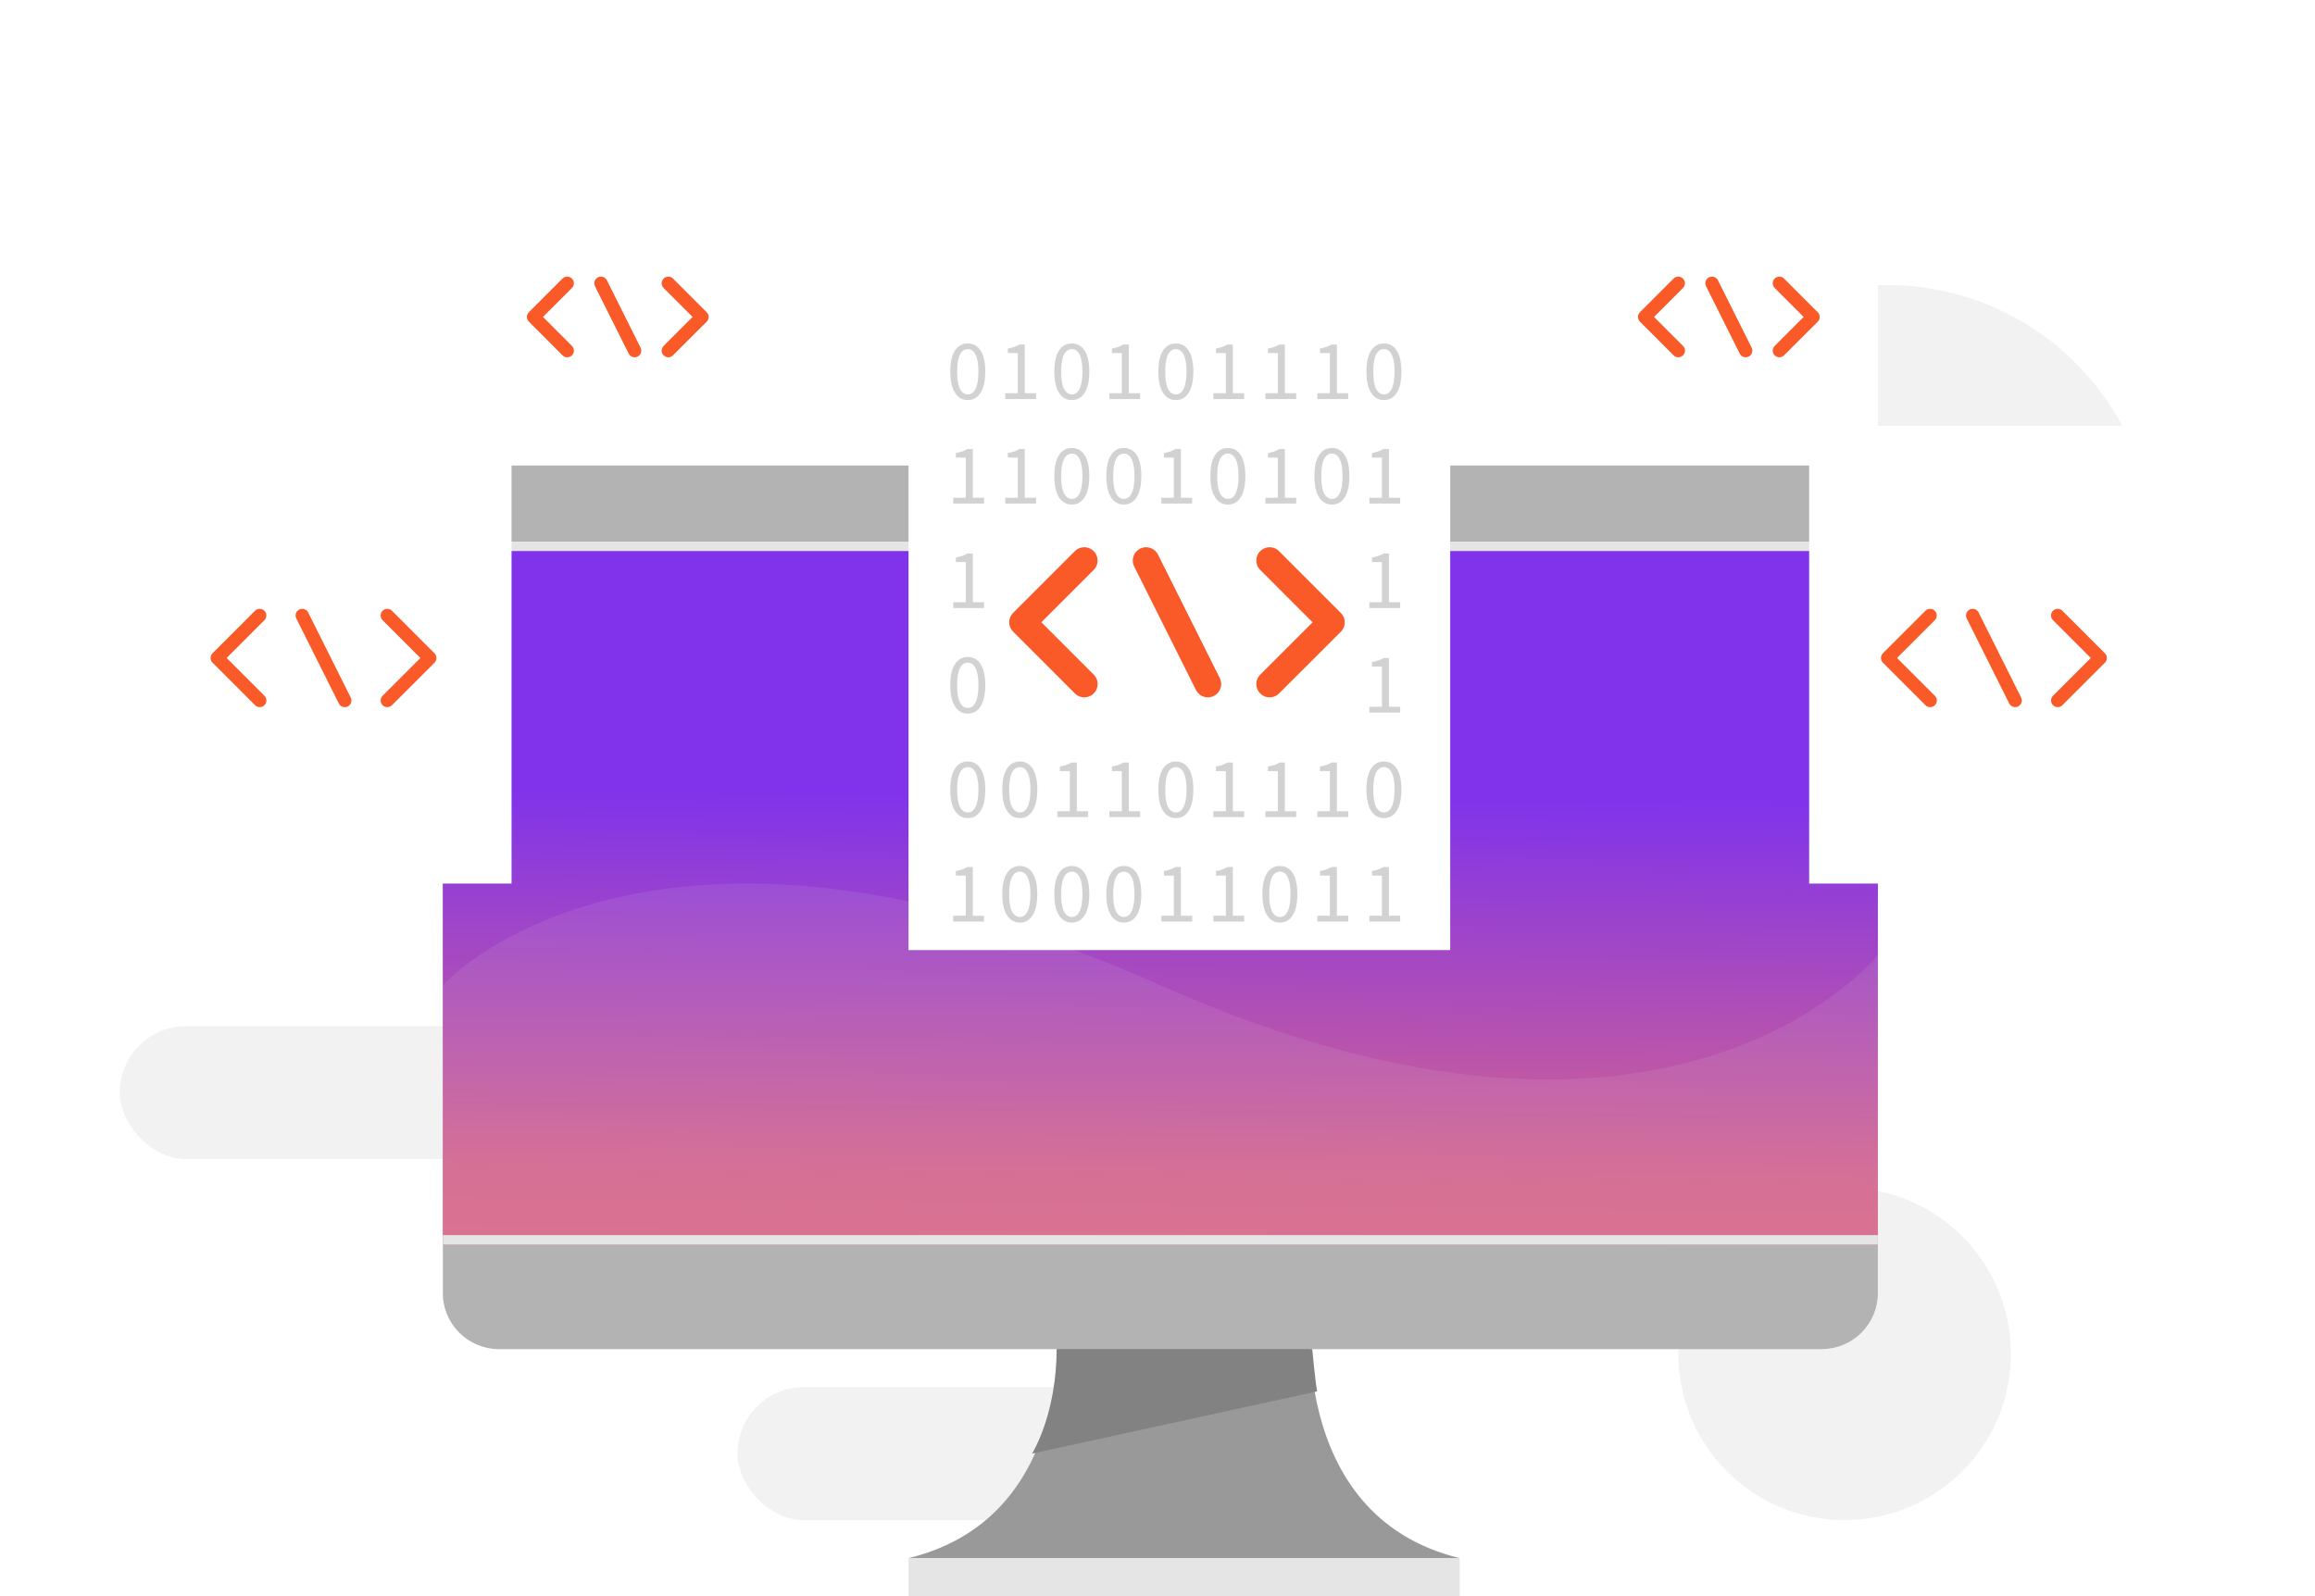 <svg width="174" height="120" viewBox="0 0 174 120" fill="none" xmlns="http://www.w3.org/2000/svg">
<path fill-rule="evenodd" clip-rule="evenodd" d="M141.857 61.428C130.811 61.428 121.857 52.474 121.857 41.429C121.857 30.383 130.811 21.429 141.857 21.429C147.161 21.429 152.248 23.536 155.999 27.286C159.75 31.037 161.857 36.124 161.857 41.429C161.857 52.474 152.903 61.428 141.857 61.428Z" fill="#F2F2F2"/>
<path fill-rule="evenodd" clip-rule="evenodd" d="M143.428 113.333C138.757 115.269 133.38 114.2 129.805 110.625C126.23 107.05 125.16 101.674 127.094 97.002C129.029 92.331 133.587 89.286 138.643 89.286C145.545 89.286 151.141 94.881 151.143 101.783C151.144 106.839 148.099 111.398 143.428 113.333Z" fill="#F2F2F2"/>
<rect x="55.428" y="104.286" width="42.143" height="10" rx="5" fill="#F2F2F2"/>
<rect x="9" y="77.143" width="42.143" height="10" rx="5" fill="#F2F2F2"/>
<g filter="url(#filter0_d)">
<rect x="35.428" y="10" width="22.204" height="27.268" fill="white"/>
</g>
<path d="M42.632 21.297L40.103 23.827L42.635 26.361" stroke="#FA5A28" stroke-linecap="round" stroke-linejoin="round"/>
<path d="M50.231 26.361L52.763 23.83L50.231 21.297" stroke="#FA5A28" stroke-linecap="round" stroke-linejoin="round"/>
<path d="M45.167 21.297L47.699 26.361" stroke="#FA5A28" stroke-linecap="round" stroke-linejoin="round"/>
<g filter="url(#filter1_d)">
<rect x="118.939" y="10" width="22.204" height="27.268" fill="white"/>
</g>
<path d="M126.142 21.297L123.613 23.827L126.145 26.361" stroke="#FA5A28" stroke-linecap="round" stroke-linejoin="round"/>
<path d="M133.741 26.361L136.273 23.83L133.741 21.297" stroke="#FA5A28" stroke-linecap="round" stroke-linejoin="round"/>
<path d="M128.677 21.297L131.209 26.361" stroke="#FA5A28" stroke-linecap="round" stroke-linejoin="round"/>
<path fill-rule="evenodd" clip-rule="evenodd" d="M79.441 97.857C79.441 97.857 81.521 113.931 68.286 117.143H109.714C96.478 113.926 98.558 97.857 98.558 97.857H79.441Z" fill="#999999"/>
<rect x="68.286" y="117.143" width="41.428" height="2.857" fill="#E5E5E5"/>
<path fill-rule="evenodd" clip-rule="evenodd" d="M139.934 100.168C139.15 100.964 138.079 101.418 136.959 101.428H37.469C35.136 101.405 33.264 99.505 33.286 97.184V39.242C33.265 36.922 35.137 35.024 37.469 35H136.959C138.079 35.011 139.15 35.464 139.934 36.26C140.719 37.056 141.153 38.13 141.142 39.244V97.184C141.153 98.299 140.719 99.372 139.934 100.168Z" fill="#B3B3B3"/>
<rect x="33.286" y="40.714" width="107.857" height="52.857" fill="url(#paint0_linear)"/>
<g style="mix-blend-mode:multiply">
<rect x="33.286" y="40.714" width="107.857" height="0.714" fill="#E5E5E5"/>
</g>
<path fill-rule="evenodd" clip-rule="evenodd" d="M98.632 101.428C98.632 101.428 98.866 103.954 99 104.607L77.571 109.286C77.571 109.286 79.416 106.364 79.416 101.428H98.632Z" fill="#828282"/>
<g style="mix-blend-mode:screen" opacity="0.1">
<path fill-rule="evenodd" clip-rule="evenodd" d="M141.143 71.788C141.143 71.788 125.787 91.262 87.214 74.07C48.641 56.877 33.286 74.07 33.286 74.07V93.571H141.143V71.788Z" fill="#E5E5E5"/>
</g>
<g style="mix-blend-mode:multiply">
<rect x="33.286" y="92.857" width="107.857" height="0.714" fill="#E5E5E5"/>
</g>
<g filter="url(#filter2_d)">
<rect x="135.979" y="32.017" width="28.02" height="34.411" fill="white"/>
</g>
<path d="M145.07 46.273L141.878 49.467L145.074 52.664" stroke="#FA5A28" stroke-linecap="round" stroke-linejoin="round"/>
<path d="M154.66 52.664L157.855 49.471L154.66 46.273" stroke="#FA5A28" stroke-linecap="round" stroke-linejoin="round"/>
<path d="M148.269 46.273L151.464 52.664" stroke="#FA5A28" stroke-linecap="round" stroke-linejoin="round"/>
<g filter="url(#filter3_d)">
<rect x="10.429" y="32.017" width="28.02" height="34.411" fill="white"/>
</g>
<path d="M19.519 46.273L16.328 49.467L19.523 52.664" stroke="#FA5A28" stroke-linecap="round" stroke-linejoin="round"/>
<path d="M29.109 52.664L32.304 49.471L29.109 46.273" stroke="#FA5A28" stroke-linecap="round" stroke-linejoin="round"/>
<path d="M22.718 46.273L25.913 52.664" stroke="#FA5A28" stroke-linecap="round" stroke-linejoin="round"/>
<g filter="url(#filter4_d)">
<rect x="68.286" y="21.429" width="40.714" height="50" fill="white"/>
</g>
<path fill-rule="evenodd" clip-rule="evenodd" d="M71.773 29.524C71.541 29.156 71.425 28.627 71.425 27.936C71.425 27.247 71.541 26.721 71.773 26.361C72.004 26.002 72.328 25.822 72.743 25.822C73.155 25.822 73.476 26.002 73.708 26.361C73.939 26.721 74.055 27.247 74.055 27.936C74.055 28.627 73.939 29.156 73.708 29.524C73.476 29.893 73.155 30.077 72.743 30.077C72.328 30.077 72.004 29.893 71.773 29.524ZM73.065 29.556C73.163 29.488 73.247 29.385 73.316 29.248C73.388 29.107 73.444 28.929 73.483 28.714C73.521 28.496 73.54 28.236 73.54 27.936C73.54 27.637 73.521 27.379 73.483 27.165C73.444 26.951 73.388 26.777 73.316 26.644C73.247 26.507 73.163 26.407 73.065 26.342C72.971 26.278 72.863 26.246 72.743 26.246C72.623 26.246 72.514 26.278 72.415 26.342C72.317 26.407 72.231 26.507 72.158 26.644C72.09 26.777 72.036 26.951 71.998 27.165C71.959 27.379 71.94 27.637 71.94 27.936C71.94 28.537 72.013 28.974 72.158 29.248C72.308 29.518 72.503 29.653 72.743 29.653C72.863 29.653 72.971 29.621 73.065 29.556ZM75.56 29.563H76.499V26.541H75.753V26.201C75.942 26.166 76.105 26.126 76.242 26.079C76.383 26.027 76.51 25.967 76.621 25.899H77.026V29.563H77.874V30H75.56V29.563ZM79.592 29.524C79.361 29.156 79.245 28.627 79.245 27.936C79.245 27.247 79.361 26.721 79.592 26.361C79.824 26.002 80.147 25.822 80.563 25.822C80.974 25.822 81.296 26.002 81.527 26.361C81.759 26.721 81.874 27.247 81.874 27.936C81.874 28.627 81.759 29.156 81.527 29.524C81.296 29.893 80.974 30.077 80.563 30.077C80.147 30.077 79.824 29.893 79.592 29.524ZM80.884 29.556C80.983 29.488 81.066 29.385 81.135 29.248C81.208 29.107 81.264 28.929 81.302 28.714C81.341 28.496 81.36 28.236 81.36 27.936C81.36 27.637 81.341 27.379 81.302 27.165C81.264 26.951 81.208 26.777 81.135 26.644C81.066 26.507 80.983 26.407 80.884 26.342C80.79 26.278 80.683 26.246 80.563 26.246C80.443 26.246 80.334 26.278 80.235 26.342C80.136 26.407 80.051 26.507 79.978 26.644C79.909 26.777 79.856 26.951 79.817 27.165C79.779 27.379 79.759 27.637 79.759 27.936C79.759 28.537 79.832 28.974 79.978 29.248C80.128 29.518 80.323 29.653 80.563 29.653C80.683 29.653 80.79 29.621 80.884 29.556ZM83.38 29.563H84.318V26.541H83.573V26.201C83.761 26.166 83.924 26.126 84.061 26.079C84.203 26.027 84.329 25.967 84.44 25.899H84.845V29.563H85.694V30H83.38V29.563ZM87.412 29.524C87.18 29.156 87.064 28.627 87.064 27.936C87.064 27.247 87.18 26.721 87.412 26.361C87.643 26.002 87.967 25.822 88.382 25.822C88.794 25.822 89.115 26.002 89.347 26.361C89.578 26.721 89.694 27.247 89.694 27.936C89.694 28.627 89.578 29.156 89.347 29.524C89.115 29.893 88.794 30.077 88.382 30.077C87.967 30.077 87.643 29.893 87.412 29.524ZM88.704 29.556C88.802 29.488 88.886 29.385 88.954 29.248C89.027 29.107 89.083 28.929 89.122 28.714C89.16 28.496 89.179 28.236 89.179 27.936C89.179 27.637 89.16 27.379 89.122 27.165C89.083 26.951 89.027 26.777 88.954 26.644C88.886 26.507 88.802 26.407 88.704 26.342C88.609 26.278 88.502 26.246 88.382 26.246C88.262 26.246 88.153 26.278 88.054 26.342C87.956 26.407 87.87 26.507 87.797 26.644C87.729 26.777 87.675 26.951 87.637 27.165C87.598 27.379 87.579 27.637 87.579 27.936C87.579 28.537 87.652 28.974 87.797 29.248C87.947 29.518 88.142 29.653 88.382 29.653C88.502 29.653 88.609 29.621 88.704 29.556ZM91.199 29.563H92.138V26.541H91.392V26.201C91.581 26.166 91.743 26.126 91.881 26.079C92.022 26.027 92.148 25.967 92.26 25.899H92.665V29.563H93.513V30H91.199V29.563ZM95.109 29.563H96.047V26.541H95.302V26.201C95.49 26.166 95.653 26.126 95.79 26.079C95.932 26.027 96.058 25.967 96.17 25.899H96.575V29.563H97.423V30H95.109V29.563ZM99.019 29.563H99.957V26.541H99.212V26.201C99.4 26.166 99.563 26.126 99.7 26.079C99.841 26.027 99.968 25.967 100.079 25.899H100.484V29.563H101.333V30H99.019V29.563ZM103.051 29.524C102.819 29.156 102.703 28.627 102.703 27.936C102.703 27.247 102.819 26.721 103.051 26.361C103.282 26.002 103.606 25.822 104.021 25.822C104.433 25.822 104.754 26.002 104.986 26.361C105.217 26.721 105.333 27.247 105.333 27.936C105.333 28.627 105.217 29.156 104.986 29.524C104.754 29.893 104.433 30.077 104.021 30.077C103.606 30.077 103.282 29.893 103.051 29.524ZM104.343 29.556C104.441 29.488 104.525 29.385 104.593 29.248C104.666 29.107 104.722 28.929 104.761 28.714C104.799 28.496 104.818 28.236 104.818 27.936C104.818 27.637 104.799 27.379 104.761 27.165C104.722 26.951 104.666 26.777 104.593 26.644C104.525 26.507 104.441 26.407 104.343 26.342C104.248 26.278 104.141 26.246 104.021 26.246C103.901 26.246 103.792 26.278 103.693 26.342C103.595 26.407 103.509 26.507 103.436 26.644C103.368 26.777 103.314 26.951 103.276 27.165C103.237 27.379 103.218 27.637 103.218 27.936C103.218 28.537 103.291 28.974 103.436 29.248C103.586 29.518 103.781 29.653 104.021 29.653C104.141 29.653 104.248 29.621 104.343 29.556ZM71.65 37.42H72.589V34.399H71.843V34.058C72.032 34.024 72.195 33.983 72.332 33.936C72.473 33.884 72.6 33.824 72.711 33.756H73.116V37.42H73.965V37.857H71.65V37.42ZM75.56 37.42H76.499V34.399H75.753V34.058C75.942 34.024 76.105 33.983 76.242 33.936C76.383 33.884 76.51 33.824 76.621 33.756H77.026V37.42H77.874V37.857H75.56V37.42ZM79.592 37.382C79.361 37.013 79.245 36.484 79.245 35.794C79.245 35.104 79.361 34.579 79.592 34.219C79.824 33.859 80.147 33.679 80.563 33.679C80.974 33.679 81.296 33.859 81.527 34.219C81.759 34.579 81.874 35.104 81.874 35.794C81.874 36.484 81.759 37.013 81.527 37.382C81.296 37.75 80.974 37.934 80.563 37.934C80.147 37.934 79.824 37.75 79.592 37.382ZM80.884 37.414C80.983 37.345 81.066 37.242 81.135 37.105C81.208 36.964 81.264 36.786 81.302 36.572C81.341 36.353 81.36 36.094 81.36 35.794C81.36 35.494 81.341 35.236 81.302 35.022C81.264 34.808 81.208 34.634 81.135 34.502C81.066 34.364 80.983 34.264 80.884 34.199C80.79 34.135 80.683 34.103 80.563 34.103C80.443 34.103 80.334 34.135 80.235 34.199C80.136 34.264 80.051 34.364 79.978 34.502C79.909 34.634 79.856 34.808 79.817 35.022C79.779 35.236 79.759 35.494 79.759 35.794C79.759 36.394 79.832 36.831 79.978 37.105C80.128 37.375 80.323 37.51 80.563 37.51C80.683 37.51 80.79 37.478 80.884 37.414ZM83.502 37.382C83.27 37.013 83.155 36.484 83.155 35.794C83.155 35.104 83.27 34.579 83.502 34.219C83.733 33.859 84.057 33.679 84.473 33.679C84.884 33.679 85.205 33.859 85.437 34.219C85.668 34.579 85.784 35.104 85.784 35.794C85.784 36.484 85.668 37.013 85.437 37.382C85.205 37.75 84.884 37.934 84.473 37.934C84.057 37.934 83.733 37.75 83.502 37.382ZM84.794 37.414C84.893 37.345 84.976 37.242 85.045 37.105C85.118 36.964 85.173 36.786 85.212 36.572C85.25 36.353 85.27 36.094 85.27 35.794C85.27 35.494 85.25 35.236 85.212 35.022C85.173 34.808 85.118 34.634 85.045 34.502C84.976 34.364 84.893 34.264 84.794 34.199C84.7 34.135 84.593 34.103 84.473 34.103C84.353 34.103 84.243 34.135 84.145 34.199C84.046 34.264 83.96 34.364 83.888 34.502C83.819 34.634 83.765 34.808 83.727 35.022C83.688 35.236 83.669 35.494 83.669 35.794C83.669 36.394 83.742 36.831 83.888 37.105C84.038 37.375 84.233 37.51 84.473 37.51C84.593 37.51 84.7 37.478 84.794 37.414ZM87.289 37.42H88.228V34.399H87.482V34.058C87.671 34.024 87.834 33.983 87.971 33.936C88.112 33.884 88.239 33.824 88.35 33.756H88.755V37.42H89.604V37.857H87.289V37.42ZM91.321 37.382C91.09 37.013 90.974 36.484 90.974 35.794C90.974 35.104 91.09 34.579 91.321 34.219C91.553 33.859 91.876 33.679 92.292 33.679C92.704 33.679 93.025 33.859 93.256 34.219C93.488 34.579 93.603 35.104 93.603 35.794C93.603 36.484 93.488 37.013 93.256 37.382C93.025 37.75 92.704 37.934 92.292 37.934C91.876 37.934 91.553 37.75 91.321 37.382ZM92.614 37.414C92.712 37.345 92.796 37.242 92.864 37.105C92.937 36.964 92.993 36.786 93.031 36.572C93.07 36.353 93.089 36.094 93.089 35.794C93.089 35.494 93.07 35.236 93.031 35.022C92.993 34.808 92.937 34.634 92.864 34.502C92.796 34.364 92.712 34.264 92.614 34.199C92.519 34.135 92.412 34.103 92.292 34.103C92.172 34.103 92.063 34.135 91.964 34.199C91.866 34.264 91.78 34.364 91.707 34.502C91.638 34.634 91.585 34.808 91.546 35.022C91.508 35.236 91.489 35.494 91.489 35.794C91.489 36.394 91.561 36.831 91.707 37.105C91.857 37.375 92.052 37.51 92.292 37.51C92.412 37.51 92.519 37.478 92.614 37.414ZM95.109 37.42H96.047V34.399H95.302V34.058C95.49 34.024 95.653 33.983 95.79 33.936C95.932 33.884 96.058 33.824 96.17 33.756H96.575V37.42H97.423V37.857H95.109V37.42ZM99.141 37.382C98.909 37.013 98.794 36.484 98.794 35.794C98.794 35.104 98.909 34.579 99.141 34.219C99.372 33.859 99.696 33.679 100.111 33.679C100.523 33.679 100.844 33.859 101.076 34.219C101.307 34.579 101.423 35.104 101.423 35.794C101.423 36.484 101.307 37.013 101.076 37.382C100.844 37.75 100.523 37.934 100.111 37.934C99.696 37.934 99.372 37.75 99.141 37.382ZM100.433 37.414C100.531 37.345 100.615 37.242 100.684 37.105C100.756 36.964 100.812 36.786 100.851 36.572C100.889 36.353 100.909 36.094 100.909 35.794C100.909 35.494 100.889 35.236 100.851 35.022C100.812 34.808 100.756 34.634 100.684 34.502C100.615 34.364 100.531 34.264 100.433 34.199C100.339 34.135 100.231 34.103 100.111 34.103C99.992 34.103 99.882 34.135 99.784 34.199C99.685 34.264 99.599 34.364 99.526 34.502C99.458 34.634 99.404 34.808 99.366 35.022C99.327 35.236 99.308 35.494 99.308 35.794C99.308 36.394 99.381 36.831 99.526 37.105C99.677 37.375 99.871 37.51 100.111 37.51C100.231 37.51 100.339 37.478 100.433 37.414ZM102.928 37.42H103.867V34.399H103.121V34.058C103.31 34.024 103.473 33.983 103.61 33.936C103.751 33.884 103.878 33.824 103.989 33.756H104.394V37.42H105.243V37.857H102.928V37.42ZM71.65 45.277H72.589V42.256H71.843V41.915C72.032 41.881 72.195 41.84 72.332 41.793C72.473 41.742 72.6 41.681 72.711 41.613H73.116V45.277H73.965V45.714H71.65V45.277ZM75.682 45.239C75.451 44.87 75.335 44.341 75.335 43.651C75.335 42.961 75.451 42.436 75.682 42.076C75.914 41.716 76.237 41.536 76.653 41.536C77.064 41.536 77.386 41.716 77.617 42.076C77.849 42.436 77.965 42.961 77.965 43.651C77.965 44.341 77.849 44.87 77.617 45.239C77.386 45.607 77.064 45.791 76.653 45.791C76.237 45.791 75.914 45.607 75.682 45.239ZM76.975 45.271C77.073 45.202 77.157 45.099 77.225 44.962C77.298 44.821 77.354 44.643 77.392 44.429C77.431 44.21 77.45 43.951 77.45 43.651C77.45 43.351 77.431 43.094 77.392 42.879C77.354 42.665 77.298 42.492 77.225 42.359C77.157 42.221 77.073 42.121 76.975 42.056C76.88 41.992 76.773 41.96 76.653 41.96C76.533 41.96 76.424 41.992 76.325 42.056C76.227 42.121 76.141 42.221 76.068 42.359C75.999 42.492 75.946 42.665 75.907 42.879C75.869 43.094 75.85 43.351 75.85 43.651C75.85 44.251 75.922 44.688 76.068 44.962C76.218 45.232 76.413 45.367 76.653 45.367C76.773 45.367 76.88 45.335 76.975 45.271ZM79.592 45.239C79.361 44.87 79.245 44.341 79.245 43.651C79.245 42.961 79.361 42.436 79.592 42.076C79.824 41.716 80.147 41.536 80.563 41.536C80.974 41.536 81.296 41.716 81.527 42.076C81.759 42.436 81.874 42.961 81.874 43.651C81.874 44.341 81.759 44.87 81.527 45.239C81.296 45.607 80.974 45.791 80.563 45.791C80.147 45.791 79.824 45.607 79.592 45.239ZM80.884 45.271C80.983 45.202 81.066 45.099 81.135 44.962C81.208 44.821 81.264 44.643 81.302 44.429C81.341 44.21 81.36 43.951 81.36 43.651C81.36 43.351 81.341 43.094 81.302 42.879C81.264 42.665 81.208 42.492 81.135 42.359C81.066 42.221 80.983 42.121 80.884 42.056C80.79 41.992 80.683 41.96 80.563 41.96C80.443 41.96 80.334 41.992 80.235 42.056C80.136 42.121 80.051 42.221 79.978 42.359C79.909 42.492 79.856 42.665 79.817 42.879C79.779 43.094 79.759 43.351 79.759 43.651C79.759 44.251 79.832 44.688 79.978 44.962C80.128 45.232 80.323 45.367 80.563 45.367C80.683 45.367 80.79 45.335 80.884 45.271ZM83.502 45.239C83.27 44.87 83.155 44.341 83.155 43.651C83.155 42.961 83.27 42.436 83.502 42.076C83.733 41.716 84.057 41.536 84.473 41.536C84.884 41.536 85.205 41.716 85.437 42.076C85.668 42.436 85.784 42.961 85.784 43.651C85.784 44.341 85.668 44.87 85.437 45.239C85.205 45.607 84.884 45.791 84.473 45.791C84.057 45.791 83.733 45.607 83.502 45.239ZM84.794 45.271C84.893 45.202 84.976 45.099 85.045 44.962C85.118 44.821 85.173 44.643 85.212 44.429C85.25 44.21 85.27 43.951 85.27 43.651C85.27 43.351 85.25 43.094 85.212 42.879C85.173 42.665 85.118 42.492 85.045 42.359C84.976 42.221 84.893 42.121 84.794 42.056C84.7 41.992 84.593 41.96 84.473 41.96C84.353 41.96 84.243 41.992 84.145 42.056C84.046 42.121 83.96 42.221 83.888 42.359C83.819 42.492 83.765 42.665 83.727 42.879C83.688 43.094 83.669 43.351 83.669 43.651C83.669 44.251 83.742 44.688 83.888 44.962C84.038 45.232 84.233 45.367 84.473 45.367C84.593 45.367 84.7 45.335 84.794 45.271ZM87.289 45.277H88.228V42.256H87.482V41.915C87.671 41.881 87.834 41.84 87.971 41.793C88.112 41.742 88.239 41.681 88.35 41.613H88.755V45.277H89.604V45.714H87.289V45.277ZM91.321 45.239C91.09 44.87 90.974 44.341 90.974 43.651C90.974 42.961 91.09 42.436 91.321 42.076C91.553 41.716 91.876 41.536 92.292 41.536C92.704 41.536 93.025 41.716 93.256 42.076C93.488 42.436 93.603 42.961 93.603 43.651C93.603 44.341 93.488 44.87 93.256 45.239C93.025 45.607 92.704 45.791 92.292 45.791C91.876 45.791 91.553 45.607 91.321 45.239ZM92.614 45.271C92.712 45.202 92.796 45.099 92.864 44.962C92.937 44.821 92.993 44.643 93.031 44.429C93.07 44.21 93.089 43.951 93.089 43.651C93.089 43.351 93.07 43.094 93.031 42.879C92.993 42.665 92.937 42.492 92.864 42.359C92.796 42.221 92.712 42.121 92.614 42.056C92.519 41.992 92.412 41.96 92.292 41.96C92.172 41.96 92.063 41.992 91.964 42.056C91.866 42.121 91.78 42.221 91.707 42.359C91.638 42.492 91.585 42.665 91.546 42.879C91.508 43.094 91.489 43.351 91.489 43.651C91.489 44.251 91.561 44.688 91.707 44.962C91.857 45.232 92.052 45.367 92.292 45.367C92.412 45.367 92.519 45.335 92.614 45.271ZM95.231 45.239C95 44.87 94.884 44.341 94.884 43.651C94.884 42.961 95 42.436 95.231 42.076C95.463 41.716 95.786 41.536 96.202 41.536C96.613 41.536 96.935 41.716 97.166 42.076C97.397 42.436 97.513 42.961 97.513 43.651C97.513 44.341 97.397 44.87 97.166 45.239C96.935 45.607 96.613 45.791 96.202 45.791C95.786 45.791 95.463 45.607 95.231 45.239ZM96.523 45.271C96.622 45.202 96.705 45.099 96.774 44.962C96.847 44.821 96.903 44.643 96.941 44.429C96.98 44.21 96.999 43.951 96.999 43.651C96.999 43.351 96.98 43.094 96.941 42.879C96.903 42.665 96.847 42.492 96.774 42.359C96.705 42.221 96.622 42.121 96.523 42.056C96.429 41.992 96.322 41.96 96.202 41.96C96.082 41.96 95.972 41.992 95.874 42.056C95.775 42.121 95.69 42.221 95.617 42.359C95.548 42.492 95.495 42.665 95.456 42.879C95.418 43.094 95.398 43.351 95.398 43.651C95.398 44.251 95.471 44.688 95.617 44.962C95.767 45.232 95.962 45.367 96.202 45.367C96.322 45.367 96.429 45.335 96.523 45.271ZM99.019 45.277H99.957V42.256H99.212V41.915C99.4 41.881 99.563 41.84 99.7 41.793C99.841 41.742 99.968 41.681 100.079 41.613H100.484V45.277H101.333V45.714H99.019V45.277ZM102.928 45.277H103.867V42.256H103.121V41.915C103.31 41.881 103.473 41.84 103.61 41.793C103.751 41.742 103.878 41.681 103.989 41.613H104.394V45.277H105.243V45.714H102.928V45.277ZM71.773 53.096C71.541 52.727 71.425 52.198 71.425 51.508C71.425 50.818 71.541 50.293 71.773 49.933C72.004 49.573 72.328 49.393 72.743 49.393C73.155 49.393 73.476 49.573 73.708 49.933C73.939 50.293 74.055 50.818 74.055 51.508C74.055 52.198 73.939 52.727 73.708 53.096C73.476 53.464 73.155 53.649 72.743 53.649C72.328 53.649 72.004 53.464 71.773 53.096ZM73.065 53.128C73.163 53.059 73.247 52.956 73.316 52.819C73.388 52.678 73.444 52.5 73.483 52.286C73.521 52.067 73.54 51.808 73.54 51.508C73.54 51.208 73.521 50.951 73.483 50.736C73.444 50.522 73.388 50.349 73.316 50.216C73.247 50.079 73.163 49.978 73.065 49.914C72.971 49.849 72.863 49.817 72.743 49.817C72.623 49.817 72.514 49.849 72.415 49.914C72.317 49.978 72.231 50.079 72.158 50.216C72.09 50.349 72.036 50.522 71.998 50.736C71.959 50.951 71.94 51.208 71.94 51.508C71.94 52.108 72.013 52.545 72.158 52.819C72.308 53.089 72.503 53.224 72.743 53.224C72.863 53.224 72.971 53.192 73.065 53.128ZM75.682 53.096C75.451 52.727 75.335 52.198 75.335 51.508C75.335 50.818 75.451 50.293 75.682 49.933C75.914 49.573 76.237 49.393 76.653 49.393C77.064 49.393 77.386 49.573 77.617 49.933C77.849 50.293 77.965 50.818 77.965 51.508C77.965 52.198 77.849 52.727 77.617 53.096C77.386 53.464 77.064 53.649 76.653 53.649C76.237 53.649 75.914 53.464 75.682 53.096ZM76.975 53.128C77.073 53.059 77.157 52.956 77.225 52.819C77.298 52.678 77.354 52.5 77.392 52.286C77.431 52.067 77.45 51.808 77.45 51.508C77.45 51.208 77.431 50.951 77.392 50.736C77.354 50.522 77.298 50.349 77.225 50.216C77.157 50.079 77.073 49.978 76.975 49.914C76.88 49.849 76.773 49.817 76.653 49.817C76.533 49.817 76.424 49.849 76.325 49.914C76.227 49.978 76.141 50.079 76.068 50.216C75.999 50.349 75.946 50.522 75.907 50.736C75.869 50.951 75.85 51.208 75.85 51.508C75.85 52.108 75.922 52.545 76.068 52.819C76.218 53.089 76.413 53.224 76.653 53.224C76.773 53.224 76.88 53.192 76.975 53.128ZM79.47 53.134H80.409V50.113H79.663V49.772C79.851 49.738 80.014 49.697 80.151 49.65C80.293 49.599 80.419 49.539 80.531 49.47H80.936V53.134H81.784V53.572H79.47V53.134ZM83.502 53.096C83.27 52.727 83.155 52.198 83.155 51.508C83.155 50.818 83.27 50.293 83.502 49.933C83.733 49.573 84.057 49.393 84.473 49.393C84.884 49.393 85.205 49.573 85.437 49.933C85.668 50.293 85.784 50.818 85.784 51.508C85.784 52.198 85.668 52.727 85.437 53.096C85.205 53.464 84.884 53.649 84.473 53.649C84.057 53.649 83.733 53.464 83.502 53.096ZM84.794 53.128C84.893 53.059 84.976 52.956 85.045 52.819C85.118 52.678 85.173 52.5 85.212 52.286C85.25 52.067 85.27 51.808 85.27 51.508C85.27 51.208 85.25 50.951 85.212 50.736C85.173 50.522 85.118 50.349 85.045 50.216C84.976 50.079 84.893 49.978 84.794 49.914C84.7 49.849 84.593 49.817 84.473 49.817C84.353 49.817 84.243 49.849 84.145 49.914C84.046 49.978 83.96 50.079 83.888 50.216C83.819 50.349 83.765 50.522 83.727 50.736C83.688 50.951 83.669 51.208 83.669 51.508C83.669 52.108 83.742 52.545 83.888 52.819C84.038 53.089 84.233 53.224 84.473 53.224C84.593 53.224 84.7 53.192 84.794 53.128ZM87.289 53.134H88.228V50.113H87.482V49.772C87.671 49.738 87.834 49.697 87.971 49.65C88.112 49.599 88.239 49.539 88.35 49.47H88.755V53.134H89.604V53.572H87.289V53.134ZM91.321 53.096C91.09 52.727 90.974 52.198 90.974 51.508C90.974 50.818 91.09 50.293 91.321 49.933C91.553 49.573 91.876 49.393 92.292 49.393C92.704 49.393 93.025 49.573 93.256 49.933C93.488 50.293 93.603 50.818 93.603 51.508C93.603 52.198 93.488 52.727 93.256 53.096C93.025 53.464 92.704 53.649 92.292 53.649C91.876 53.649 91.553 53.464 91.321 53.096ZM92.614 53.128C92.712 53.059 92.796 52.956 92.864 52.819C92.937 52.678 92.993 52.5 93.031 52.286C93.07 52.067 93.089 51.808 93.089 51.508C93.089 51.208 93.07 50.951 93.031 50.736C92.993 50.522 92.937 50.349 92.864 50.216C92.796 50.079 92.712 49.978 92.614 49.914C92.519 49.849 92.412 49.817 92.292 49.817C92.172 49.817 92.063 49.849 91.964 49.914C91.866 49.978 91.78 50.079 91.707 50.216C91.638 50.349 91.585 50.522 91.546 50.736C91.508 50.951 91.489 51.208 91.489 51.508C91.489 52.108 91.561 52.545 91.707 52.819C91.857 53.089 92.052 53.224 92.292 53.224C92.412 53.224 92.519 53.192 92.614 53.128ZM95.109 53.134H96.047V50.113H95.302V49.772C95.49 49.738 95.653 49.697 95.79 49.65C95.932 49.599 96.058 49.539 96.17 49.47H96.575V53.134H97.423V53.572H95.109V53.134ZM99.019 53.134H99.957V50.113H99.212V49.772C99.4 49.738 99.563 49.697 99.7 49.65C99.841 49.599 99.968 49.539 100.079 49.47H100.484V53.134H101.333V53.572H99.019V53.134ZM102.928 53.134H103.867V50.113H103.121V49.772C103.31 49.738 103.473 49.697 103.61 49.65C103.751 49.599 103.878 49.539 103.989 49.47H104.394V53.134H105.243V53.572H102.928V53.134ZM71.773 60.953C71.541 60.584 71.425 60.055 71.425 59.365C71.425 58.675 71.541 58.15 71.773 57.79C72.004 57.43 72.328 57.25 72.743 57.25C73.155 57.25 73.476 57.43 73.708 57.79C73.939 58.15 74.055 58.675 74.055 59.365C74.055 60.055 73.939 60.584 73.708 60.953C73.476 61.322 73.155 61.506 72.743 61.506C72.328 61.506 72.004 61.322 71.773 60.953ZM73.065 60.985C73.163 60.916 73.247 60.814 73.316 60.676C73.388 60.535 73.444 60.357 73.483 60.143C73.521 59.924 73.54 59.665 73.54 59.365C73.54 59.065 73.521 58.808 73.483 58.594C73.444 58.379 73.388 58.206 73.316 58.073C73.247 57.936 73.163 57.835 73.065 57.771C72.971 57.706 72.863 57.674 72.743 57.674C72.623 57.674 72.514 57.706 72.415 57.771C72.317 57.835 72.231 57.936 72.158 58.073C72.09 58.206 72.036 58.379 71.998 58.594C71.959 58.808 71.94 59.065 71.94 59.365C71.94 59.965 72.013 60.402 72.158 60.676C72.308 60.947 72.503 61.081 72.743 61.081C72.863 61.081 72.971 61.049 73.065 60.985ZM75.682 60.953C75.451 60.584 75.335 60.055 75.335 59.365C75.335 58.675 75.451 58.15 75.682 57.79C75.914 57.43 76.237 57.25 76.653 57.25C77.064 57.25 77.386 57.43 77.617 57.79C77.849 58.15 77.965 58.675 77.965 59.365C77.965 60.055 77.849 60.584 77.617 60.953C77.386 61.322 77.064 61.506 76.653 61.506C76.237 61.506 75.914 61.322 75.682 60.953ZM76.975 60.985C77.073 60.916 77.157 60.814 77.225 60.676C77.298 60.535 77.354 60.357 77.392 60.143C77.431 59.924 77.45 59.665 77.45 59.365C77.45 59.065 77.431 58.808 77.392 58.594C77.354 58.379 77.298 58.206 77.225 58.073C77.157 57.936 77.073 57.835 76.975 57.771C76.88 57.706 76.773 57.674 76.653 57.674C76.533 57.674 76.424 57.706 76.325 57.771C76.227 57.835 76.141 57.936 76.068 58.073C75.999 58.206 75.946 58.379 75.907 58.594C75.869 58.808 75.85 59.065 75.85 59.365C75.85 59.965 75.922 60.402 76.068 60.676C76.218 60.947 76.413 61.081 76.653 61.081C76.773 61.081 76.88 61.049 76.975 60.985ZM79.47 60.992H80.409V57.97H79.663V57.629C79.851 57.595 80.014 57.554 80.151 57.507C80.293 57.456 80.419 57.396 80.531 57.327H80.936V60.992H81.784V61.429H79.47V60.992ZM83.38 60.992H84.318V57.97H83.573V57.629C83.761 57.595 83.924 57.554 84.061 57.507C84.203 57.456 84.329 57.396 84.44 57.327H84.845V60.992H85.694V61.429H83.38V60.992ZM87.412 60.953C87.18 60.584 87.064 60.055 87.064 59.365C87.064 58.675 87.18 58.15 87.412 57.79C87.643 57.43 87.967 57.25 88.382 57.25C88.794 57.25 89.115 57.43 89.347 57.79C89.578 58.15 89.694 58.675 89.694 59.365C89.694 60.055 89.578 60.584 89.347 60.953C89.115 61.322 88.794 61.506 88.382 61.506C87.967 61.506 87.643 61.322 87.412 60.953ZM88.704 60.985C88.802 60.916 88.886 60.814 88.954 60.676C89.027 60.535 89.083 60.357 89.122 60.143C89.16 59.924 89.179 59.665 89.179 59.365C89.179 59.065 89.16 58.808 89.122 58.594C89.083 58.379 89.027 58.206 88.954 58.073C88.886 57.936 88.802 57.835 88.704 57.771C88.609 57.706 88.502 57.674 88.382 57.674C88.262 57.674 88.153 57.706 88.054 57.771C87.956 57.835 87.87 57.936 87.797 58.073C87.729 58.206 87.675 58.379 87.637 58.594C87.598 58.808 87.579 59.065 87.579 59.365C87.579 59.965 87.652 60.402 87.797 60.676C87.947 60.947 88.142 61.081 88.382 61.081C88.502 61.081 88.609 61.049 88.704 60.985ZM91.199 60.992H92.138V57.97H91.392V57.629C91.581 57.595 91.743 57.554 91.881 57.507C92.022 57.456 92.148 57.396 92.26 57.327H92.665V60.992H93.513V61.429H91.199V60.992ZM95.109 60.992H96.047V57.97H95.302V57.629C95.49 57.595 95.653 57.554 95.79 57.507C95.932 57.456 96.058 57.396 96.17 57.327H96.575V60.992H97.423V61.429H95.109V60.992ZM99.019 60.992H99.957V57.97H99.212V57.629C99.4 57.595 99.563 57.554 99.7 57.507C99.841 57.456 99.968 57.396 100.079 57.327H100.484V60.992H101.333V61.429H99.019V60.992ZM103.051 60.953C102.819 60.584 102.703 60.055 102.703 59.365C102.703 58.675 102.819 58.15 103.051 57.79C103.282 57.43 103.606 57.25 104.021 57.25C104.433 57.25 104.754 57.43 104.986 57.79C105.217 58.15 105.333 58.675 105.333 59.365C105.333 60.055 105.217 60.584 104.986 60.953C104.754 61.322 104.433 61.506 104.021 61.506C103.606 61.506 103.282 61.322 103.051 60.953ZM104.343 60.985C104.441 60.916 104.525 60.814 104.593 60.676C104.666 60.535 104.722 60.357 104.761 60.143C104.799 59.924 104.818 59.665 104.818 59.365C104.818 59.065 104.799 58.808 104.761 58.594C104.722 58.379 104.666 58.206 104.593 58.073C104.525 57.936 104.441 57.835 104.343 57.771C104.248 57.706 104.141 57.674 104.021 57.674C103.901 57.674 103.792 57.706 103.693 57.771C103.595 57.835 103.509 57.936 103.436 58.073C103.368 58.206 103.314 58.379 103.276 58.594C103.237 58.808 103.218 59.065 103.218 59.365C103.218 59.965 103.291 60.402 103.436 60.676C103.586 60.947 103.781 61.081 104.021 61.081C104.141 61.081 104.248 61.049 104.343 60.985ZM71.65 68.849H72.589V65.827H71.843V65.487C72.032 65.452 72.195 65.412 72.332 65.364C72.473 65.313 72.6 65.253 72.711 65.184H73.116V68.849H73.965V69.286H71.65V68.849ZM75.682 68.81C75.451 68.442 75.335 67.912 75.335 67.222C75.335 66.532 75.451 66.007 75.682 65.647C75.914 65.287 76.237 65.107 76.653 65.107C77.064 65.107 77.386 65.287 77.617 65.647C77.849 66.007 77.965 66.532 77.965 67.222C77.965 67.912 77.849 68.442 77.617 68.81C77.386 69.179 77.064 69.363 76.653 69.363C76.237 69.363 75.914 69.179 75.682 68.81ZM76.975 68.842C77.073 68.774 77.157 68.671 77.225 68.534C77.298 68.392 77.354 68.214 77.392 68C77.431 67.781 77.45 67.522 77.45 67.222C77.45 66.922 77.431 66.665 77.392 66.451C77.354 66.237 77.298 66.063 77.225 65.93C77.157 65.793 77.073 65.692 76.975 65.628C76.88 65.564 76.773 65.531 76.653 65.531C76.533 65.531 76.424 65.564 76.325 65.628C76.227 65.692 76.141 65.793 76.068 65.93C75.999 66.063 75.946 66.237 75.907 66.451C75.869 66.665 75.85 66.922 75.85 67.222C75.85 67.822 75.922 68.259 76.068 68.534C76.218 68.804 76.413 68.939 76.653 68.939C76.773 68.939 76.88 68.906 76.975 68.842ZM79.592 68.81C79.361 68.442 79.245 67.912 79.245 67.222C79.245 66.532 79.361 66.007 79.592 65.647C79.824 65.287 80.147 65.107 80.563 65.107C80.974 65.107 81.296 65.287 81.527 65.647C81.759 66.007 81.874 66.532 81.874 67.222C81.874 67.912 81.759 68.442 81.527 68.81C81.296 69.179 80.974 69.363 80.563 69.363C80.147 69.363 79.824 69.179 79.592 68.81ZM80.884 68.842C80.983 68.774 81.066 68.671 81.135 68.534C81.208 68.392 81.264 68.214 81.302 68C81.341 67.781 81.36 67.522 81.36 67.222C81.36 66.922 81.341 66.665 81.302 66.451C81.264 66.237 81.208 66.063 81.135 65.93C81.066 65.793 80.983 65.692 80.884 65.628C80.79 65.564 80.683 65.531 80.563 65.531C80.443 65.531 80.334 65.564 80.235 65.628C80.136 65.692 80.051 65.793 79.978 65.93C79.909 66.063 79.856 66.237 79.817 66.451C79.779 66.665 79.759 66.922 79.759 67.222C79.759 67.822 79.832 68.259 79.978 68.534C80.128 68.804 80.323 68.939 80.563 68.939C80.683 68.939 80.79 68.906 80.884 68.842ZM83.502 68.81C83.27 68.442 83.155 67.912 83.155 67.222C83.155 66.532 83.27 66.007 83.502 65.647C83.733 65.287 84.057 65.107 84.473 65.107C84.884 65.107 85.205 65.287 85.437 65.647C85.668 66.007 85.784 66.532 85.784 67.222C85.784 67.912 85.668 68.442 85.437 68.81C85.205 69.179 84.884 69.363 84.473 69.363C84.057 69.363 83.733 69.179 83.502 68.81ZM84.794 68.842C84.893 68.774 84.976 68.671 85.045 68.534C85.118 68.392 85.173 68.214 85.212 68C85.25 67.781 85.27 67.522 85.27 67.222C85.27 66.922 85.25 66.665 85.212 66.451C85.173 66.237 85.118 66.063 85.045 65.93C84.976 65.793 84.893 65.692 84.794 65.628C84.7 65.564 84.593 65.531 84.473 65.531C84.353 65.531 84.243 65.564 84.145 65.628C84.046 65.692 83.96 65.793 83.888 65.93C83.819 66.063 83.765 66.237 83.727 66.451C83.688 66.665 83.669 66.922 83.669 67.222C83.669 67.822 83.742 68.259 83.888 68.534C84.038 68.804 84.233 68.939 84.473 68.939C84.593 68.939 84.7 68.906 84.794 68.842ZM87.289 68.849H88.228V65.827H87.482V65.487C87.671 65.452 87.834 65.412 87.971 65.364C88.112 65.313 88.239 65.253 88.35 65.184H88.755V68.849H89.604V69.286H87.289V68.849ZM91.199 68.849H92.138V65.827H91.392V65.487C91.581 65.452 91.743 65.412 91.881 65.364C92.022 65.313 92.148 65.253 92.26 65.184H92.665V68.849H93.513V69.286H91.199V68.849ZM95.231 68.81C95 68.442 94.884 67.912 94.884 67.222C94.884 66.532 95 66.007 95.231 65.647C95.463 65.287 95.786 65.107 96.202 65.107C96.613 65.107 96.935 65.287 97.166 65.647C97.397 66.007 97.513 66.532 97.513 67.222C97.513 67.912 97.397 68.442 97.166 68.81C96.935 69.179 96.613 69.363 96.202 69.363C95.786 69.363 95.463 69.179 95.231 68.81ZM96.523 68.842C96.622 68.774 96.705 68.671 96.774 68.534C96.847 68.392 96.903 68.214 96.941 68C96.98 67.781 96.999 67.522 96.999 67.222C96.999 66.922 96.98 66.665 96.941 66.451C96.903 66.237 96.847 66.063 96.774 65.93C96.705 65.793 96.622 65.692 96.523 65.628C96.429 65.564 96.322 65.531 96.202 65.531C96.082 65.531 95.972 65.564 95.874 65.628C95.775 65.692 95.69 65.793 95.617 65.93C95.548 66.063 95.495 66.237 95.456 66.451C95.418 66.665 95.398 66.922 95.398 67.222C95.398 67.822 95.471 68.259 95.617 68.534C95.767 68.804 95.962 68.939 96.202 68.939C96.322 68.939 96.429 68.906 96.523 68.842ZM99.019 68.849H99.957V65.827H99.212V65.487C99.4 65.452 99.563 65.412 99.7 65.364C99.841 65.313 99.968 65.253 100.079 65.184H100.484V68.849H101.333V69.286H99.019V68.849ZM102.928 68.849H103.867V65.827H103.121V65.487C103.31 65.452 103.473 65.412 103.61 65.364C103.751 65.313 103.878 65.253 103.989 65.184H104.394V68.849H105.243V69.286H102.928V68.849Z" fill="#D2D2D2"/>
<rect x="74.714" y="40" width="27.143" height="14.286" fill="white"/>
<path d="M81.495 42.143L76.857 46.783L81.5 51.428" stroke="#FA5A28" stroke-width="2" stroke-linecap="round" stroke-linejoin="round"/>
<path d="M95.428 51.428L100.071 46.788L95.428 42.143" stroke="#FA5A28" stroke-width="2" stroke-linecap="round" stroke-linejoin="round"/>
<path d="M86.143 42.143L90.786 51.428" stroke="#FA5A28" stroke-width="2" stroke-linecap="round" stroke-linejoin="round"/>
<defs>
<filter id="filter0_d" x="25.428" y="0" width="42.204" height="47.268" filterUnits="userSpaceOnUse" color-interpolation-filters="sRGB">
<feFlood flood-opacity="0" result="BackgroundImageFix"/>
<feColorMatrix in="SourceAlpha" type="matrix" values="0 0 0 0 0 0 0 0 0 0 0 0 0 0 0 0 0 0 127 0"/>
<feOffset/>
<feGaussianBlur stdDeviation="5"/>
<feColorMatrix type="matrix" values="0 0 0 0 0.392 0 0 0 0 0.392 0 0 0 0 0.392 0 0 0 0.298 0"/>
<feBlend mode="normal" in2="BackgroundImageFix" result="effect1_dropShadow"/>
<feBlend mode="normal" in="SourceGraphic" in2="effect1_dropShadow" result="shape"/>
</filter>
<filter id="filter1_d" x="108.939" y="0" width="42.204" height="47.268" filterUnits="userSpaceOnUse" color-interpolation-filters="sRGB">
<feFlood flood-opacity="0" result="BackgroundImageFix"/>
<feColorMatrix in="SourceAlpha" type="matrix" values="0 0 0 0 0 0 0 0 0 0 0 0 0 0 0 0 0 0 127 0"/>
<feOffset/>
<feGaussianBlur stdDeviation="5"/>
<feColorMatrix type="matrix" values="0 0 0 0 0.392 0 0 0 0 0.392 0 0 0 0 0.392 0 0 0 0.298 0"/>
<feBlend mode="normal" in2="BackgroundImageFix" result="effect1_dropShadow"/>
<feBlend mode="normal" in="SourceGraphic" in2="effect1_dropShadow" result="shape"/>
</filter>
<filter id="filter2_d" x="125.979" y="22.017" width="48.02" height="54.411" filterUnits="userSpaceOnUse" color-interpolation-filters="sRGB">
<feFlood flood-opacity="0" result="BackgroundImageFix"/>
<feColorMatrix in="SourceAlpha" type="matrix" values="0 0 0 0 0 0 0 0 0 0 0 0 0 0 0 0 0 0 127 0"/>
<feOffset/>
<feGaussianBlur stdDeviation="5"/>
<feColorMatrix type="matrix" values="0 0 0 0 0.392 0 0 0 0 0.392 0 0 0 0 0.392 0 0 0 0.298 0"/>
<feBlend mode="normal" in2="BackgroundImageFix" result="effect1_dropShadow"/>
<feBlend mode="normal" in="SourceGraphic" in2="effect1_dropShadow" result="shape"/>
</filter>
<filter id="filter3_d" x="0.429" y="22.017" width="48.02" height="54.411" filterUnits="userSpaceOnUse" color-interpolation-filters="sRGB">
<feFlood flood-opacity="0" result="BackgroundImageFix"/>
<feColorMatrix in="SourceAlpha" type="matrix" values="0 0 0 0 0 0 0 0 0 0 0 0 0 0 0 0 0 0 127 0"/>
<feOffset/>
<feGaussianBlur stdDeviation="5"/>
<feColorMatrix type="matrix" values="0 0 0 0 0.392 0 0 0 0 0.392 0 0 0 0 0.392 0 0 0 0.298 0"/>
<feBlend mode="normal" in2="BackgroundImageFix" result="effect1_dropShadow"/>
<feBlend mode="normal" in="SourceGraphic" in2="effect1_dropShadow" result="shape"/>
</filter>
<filter id="filter4_d" x="58.286" y="11.429" width="60.714" height="70" filterUnits="userSpaceOnUse" color-interpolation-filters="sRGB">
<feFlood flood-opacity="0" result="BackgroundImageFix"/>
<feColorMatrix in="SourceAlpha" type="matrix" values="0 0 0 0 0 0 0 0 0 0 0 0 0 0 0 0 0 0 127 0"/>
<feOffset/>
<feGaussianBlur stdDeviation="5"/>
<feColorMatrix type="matrix" values="0 0 0 0 0.392 0 0 0 0 0.392 0 0 0 0 0.392 0 0 0 0.298 0"/>
<feBlend mode="normal" in2="BackgroundImageFix" result="effect1_dropShadow"/>
<feBlend mode="normal" in="SourceGraphic" in2="effect1_dropShadow" result="shape"/>
</filter>
<linearGradient id="paint0_linear" x1="20.468" y1="59.111" x2="19.907" y2="112.23" gradientUnits="userSpaceOnUse">
<stop stop-color="#8033EB"/>
<stop offset="0.53" stop-color="#D4648E"/>
<stop offset="1" stop-color="#EC7071"/>
</linearGradient>
</defs>
</svg>

